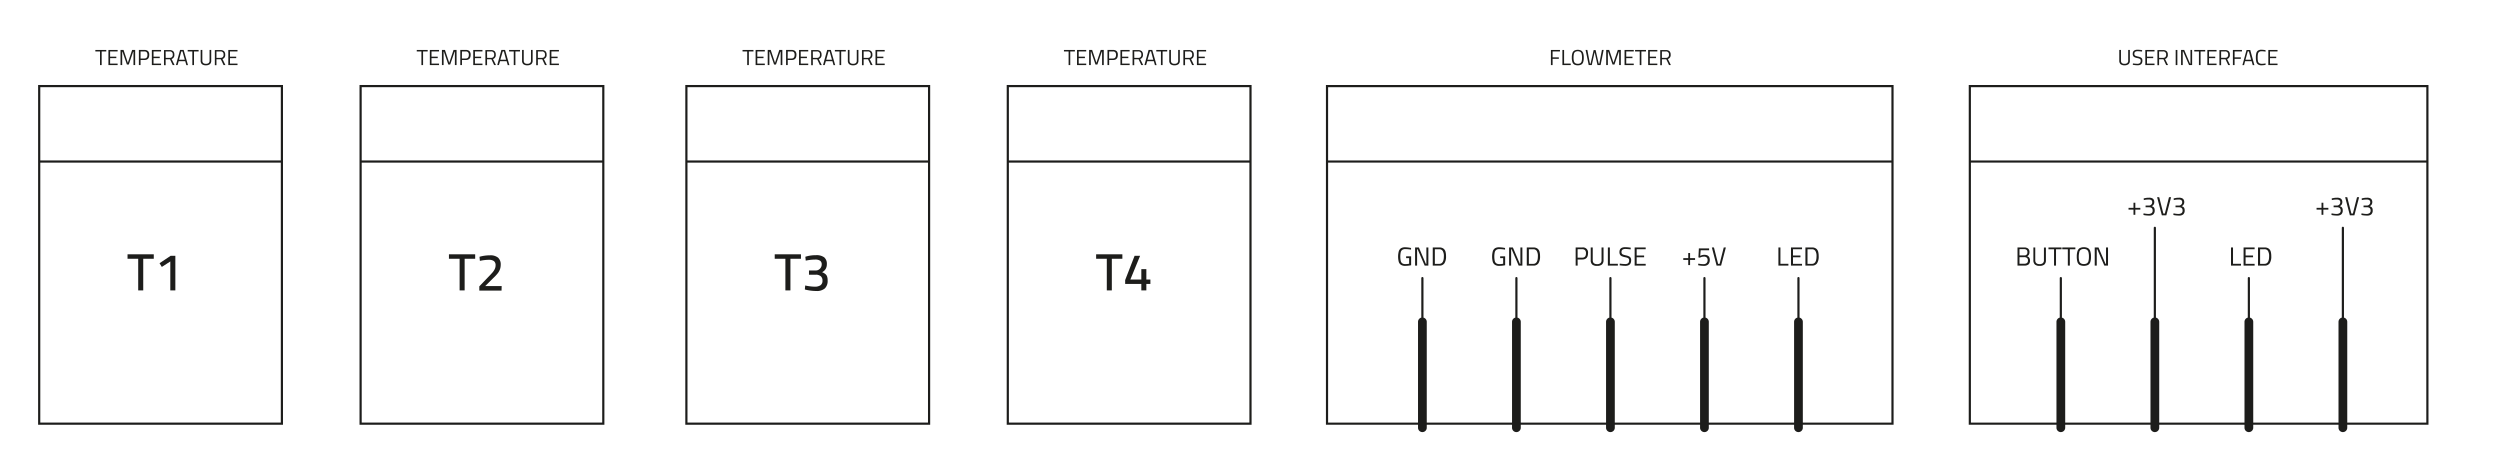 <svg xmlns="http://www.w3.org/2000/svg" viewBox="0 0 1143.41 208.48"><defs><style>.cls-1{fill:#1d1d1b;}</style></defs><g id="Ebene_2" data-name="Ebene 2"><path class="cls-1" d="M17.43,73.38V194.27h112V38.87h-112Zm111,119.89h-110V74.38h110Zm-110-153.4h110V73.38h-110Z"/><polygon class="cls-1" points="63.21 132.82 65.51 132.82 65.51 118.35 70.33 118.35 70.33 116.31 58.33 116.31 58.33 118.35 63.21 118.35 63.21 132.82"/><polygon class="cls-1" points="77.89 119.58 77.89 132.82 80.2 132.82 80.2 116.98 78.06 116.98 72.97 120.39 74.01 122.09 77.89 119.58"/><polygon class="cls-1" points="45.74 29.77 46.5 29.77 46.5 23.54 48.61 23.54 48.61 22.85 43.61 22.85 43.61 23.54 45.74 23.54 45.74 29.77"/><polygon class="cls-1" points="53.8 29.09 50.36 29.09 50.36 26.59 53.2 26.59 53.2 25.92 50.36 25.92 50.36 23.53 53.8 23.53 53.8 22.85 49.59 22.85 49.59 29.77 53.8 29.77 53.8 29.09"/><polygon class="cls-1" points="55.89 23.67 56.03 23.67 58.04 29.52 58.9 29.52 60.91 23.67 61.05 23.67 61.05 29.77 61.82 29.77 61.82 22.85 60.43 22.85 58.47 28.71 56.51 22.85 55.12 22.85 55.12 29.77 55.89 29.77 55.89 23.67"/><path class="cls-1" d="M64.29,27.44h1.76c1.47,0,2.21-.79,2.21-2.36a2.33,2.33,0,0,0-.54-1.69,2.28,2.28,0,0,0-1.67-.54H63.52v6.92h.77Zm0-3.91H66a1.41,1.41,0,0,1,1.09.37,1.75,1.75,0,0,1,.34,1.18c0,1.12-.48,1.68-1.43,1.68H64.29Z"/><polygon class="cls-1" points="73.66 29.09 70.22 29.09 70.22 26.59 73.06 26.59 73.06 25.92 70.22 25.92 70.22 23.53 73.66 23.53 73.66 22.85 69.45 22.85 69.45 29.77 73.66 29.77 73.66 29.09"/><path class="cls-1" d="M75.75,27.12h2L79,29.77h.85L78.48,27a1.86,1.86,0,0,0,1.27-2,2.13,2.13,0,0,0-.55-1.59,2.37,2.37,0,0,0-1.66-.51H75v6.92h.77Zm0-3.59h1.79A1.27,1.27,0,0,1,79,25a1.27,1.27,0,0,1-1.41,1.46h-1.8Z"/><path class="cls-1" d="M81.72,28h3l.5,1.78h.76L84,22.85H82.36l-1.9,6.92h.76Zm1.22-4.48h.52l1.05,3.79H81.89Z"/><polygon class="cls-1" points="87.97 29.77 88.73 29.77 88.73 23.54 90.84 23.54 90.84 22.85 85.84 22.85 85.84 23.54 87.97 23.54 87.97 29.77"/><path class="cls-1" d="M94.18,29.87A2.71,2.71,0,0,0,96,29.34a2.08,2.08,0,0,0,.61-1.67V22.85h-.76v4.84a1.42,1.42,0,0,1-.42,1.14,1.92,1.92,0,0,1-1.27.36q-1.62,0-1.62-1.5V22.85h-.77v4.82a2.11,2.11,0,0,0,.59,1.67A2.69,2.69,0,0,0,94.18,29.87Z"/><path class="cls-1" d="M99,27.12h2l1.25,2.65h.85L101.76,27A1.86,1.86,0,0,0,103,25a2.13,2.13,0,0,0-.55-1.59,2.37,2.37,0,0,0-1.66-.51H98.26v6.92H99Zm0-3.59h1.79A1.27,1.27,0,0,1,102.24,25a1.27,1.27,0,0,1-1.41,1.46H99Z"/><polygon class="cls-1" points="108.63 29.09 105.19 29.09 105.19 26.59 108.03 26.59 108.03 25.92 105.19 25.92 105.19 23.53 108.63 23.53 108.63 22.85 104.42 22.85 104.42 29.77 108.63 29.77 108.63 29.09"/><path class="cls-1" d="M164.43,73.38V194.27h112V38.87h-112Zm111,119.89h-110V74.38h110Zm-110-153.4h110V73.38h-110Z"/><polygon class="cls-1" points="210.21 132.82 212.51 132.82 212.51 118.35 217.33 118.35 217.33 116.31 205.33 116.31 205.33 118.35 210.21 118.35 210.21 132.82"/><path class="cls-1" d="M229.45,130.83h-7.53l3.77-3.74a18.52,18.52,0,0,0,2-2.15,6.85,6.85,0,0,0,1-1.83,6.17,6.17,0,0,0,.32-2,4.12,4.12,0,0,0-1.22-3.27,5.52,5.52,0,0,0-3.7-1.07,17.62,17.62,0,0,0-4.78.67l.17,1.87.6-.12a18.87,18.87,0,0,1,3.48-.36,3.79,3.79,0,0,1,2.35.59,2.33,2.33,0,0,1,.75,2,3.7,3.7,0,0,1-.39,1.65,7.17,7.17,0,0,1-1,1.53c-.42.48-1,1.13-1.8,1.93l-4.25,4.44v1.94h10.17Z"/><polygon class="cls-1" points="192.74 29.77 193.5 29.77 193.5 23.54 195.61 23.54 195.61 22.85 190.61 22.85 190.61 23.54 192.74 23.54 192.74 29.77"/><polygon class="cls-1" points="200.8 29.09 197.36 29.09 197.36 26.59 200.2 26.59 200.2 25.92 197.36 25.92 197.36 23.53 200.8 23.53 200.8 22.85 196.59 22.85 196.59 29.77 200.8 29.77 200.8 29.09"/><polygon class="cls-1" points="202.89 23.67 203.03 23.67 205.04 29.52 205.9 29.52 207.91 23.67 208.05 23.67 208.05 29.77 208.82 29.77 208.82 22.85 207.43 22.85 205.47 28.71 203.51 22.85 202.12 22.85 202.12 29.77 202.89 29.77 202.89 23.67"/><path class="cls-1" d="M211.29,27.44h1.76c1.47,0,2.21-.79,2.21-2.36a2.33,2.33,0,0,0-.54-1.69,2.28,2.28,0,0,0-1.67-.54h-2.53v6.92h.77Zm0-3.91H213a1.41,1.41,0,0,1,1.09.37,1.75,1.75,0,0,1,.34,1.18c0,1.12-.48,1.68-1.43,1.68h-1.75Z"/><polygon class="cls-1" points="220.66 29.09 217.22 29.09 217.22 26.59 220.06 26.59 220.06 25.92 217.22 25.92 217.22 23.53 220.66 23.53 220.66 22.85 216.45 22.85 216.45 29.77 220.66 29.77 220.66 29.09"/><path class="cls-1" d="M222.75,27.12h2L226,29.77h.85L225.48,27a1.86,1.86,0,0,0,1.27-2,2.13,2.13,0,0,0-.55-1.59,2.37,2.37,0,0,0-1.66-.51H222v6.92h.77Zm0-3.59h1.79A1.27,1.27,0,0,1,226,25a1.27,1.27,0,0,1-1.41,1.46h-1.8Z"/><path class="cls-1" d="M228.72,28h3l.5,1.78h.76L231,22.85h-1.68l-1.9,6.92h.76Zm1.22-4.48h.52l1,3.79h-2.62Z"/><polygon class="cls-1" points="234.97 29.77 235.73 29.77 235.73 23.54 237.84 23.54 237.84 22.85 232.84 22.85 232.84 23.54 234.97 23.54 234.97 29.77"/><path class="cls-1" d="M241.18,29.87a2.71,2.71,0,0,0,1.82-.53,2.08,2.08,0,0,0,.61-1.67V22.85h-.76v4.84a1.42,1.42,0,0,1-.42,1.14,1.92,1.92,0,0,1-1.27.36q-1.62,0-1.62-1.5V22.85h-.77v4.82a2.11,2.11,0,0,0,.59,1.67A2.69,2.69,0,0,0,241.18,29.87Z"/><path class="cls-1" d="M246,27.12h2l1.25,2.65h.85L248.76,27A1.86,1.86,0,0,0,250,25a2.13,2.13,0,0,0-.55-1.59,2.37,2.37,0,0,0-1.66-.51h-2.56v6.92H246Zm0-3.59h1.79A1.27,1.27,0,0,1,249.24,25a1.27,1.27,0,0,1-1.41,1.46H246Z"/><polygon class="cls-1" points="255.63 29.09 252.19 29.09 252.19 26.59 255.03 26.59 255.03 25.92 252.19 25.92 252.19 23.53 255.63 23.53 255.63 22.85 251.42 22.85 251.42 29.77 255.63 29.77 255.63 29.09"/><path class="cls-1" d="M313.43,73.38V194.27h112V38.87h-112Zm111,119.89h-110V74.38h110Zm-110-153.4h110V73.38h-110Z"/><polygon class="cls-1" points="359.21 132.82 361.51 132.82 361.51 118.35 366.33 118.35 366.33 116.31 354.33 116.31 354.33 118.35 359.21 118.35 359.21 132.82"/><path class="cls-1" d="M373.27,133.09a5.64,5.64,0,0,0,4-1.19,4.8,4.8,0,0,0,1.26-3.66,5.26,5.26,0,0,0-.26-1.81,2.64,2.64,0,0,0-.81-1.12,6.15,6.15,0,0,0-1.47-.82,3.9,3.9,0,0,0,1.62-1.46,4.14,4.14,0,0,0,.56-2.16,3.89,3.89,0,0,0-1.19-3.16,5.9,5.9,0,0,0-3.8-1,15.75,15.75,0,0,0-4.85.72l.19,1.77.63-.12a21.13,21.13,0,0,1,3.62-.36,4,4,0,0,1,2.34.53,2,2,0,0,1,.71,1.71,2.66,2.66,0,0,1-.38,1.39,2.81,2.81,0,0,1-1,1,2.51,2.51,0,0,1-1.24.35H370v1.94h3.19a3.38,3.38,0,0,1,2.22.72,2.51,2.51,0,0,1,.76,2,2.38,2.38,0,0,1-.94,2.13,4.68,4.68,0,0,1-2.64.63,22.19,22.19,0,0,1-4.32-.55l-.16,1.83.76.19A21.41,21.41,0,0,0,373.27,133.09Z"/><polygon class="cls-1" points="341.74 29.77 342.5 29.77 342.5 23.54 344.61 23.54 344.61 22.85 339.61 22.85 339.61 23.54 341.74 23.54 341.74 29.77"/><polygon class="cls-1" points="349.8 29.09 346.36 29.09 346.36 26.59 349.2 26.59 349.2 25.92 346.36 25.92 346.36 23.53 349.8 23.53 349.8 22.85 345.59 22.85 345.59 29.77 349.8 29.77 349.8 29.09"/><polygon class="cls-1" points="351.89 23.67 352.03 23.67 354.04 29.52 354.9 29.52 356.91 23.67 357.05 23.67 357.05 29.77 357.82 29.77 357.82 22.85 356.43 22.85 354.47 28.71 352.51 22.85 351.12 22.85 351.12 29.77 351.89 29.77 351.89 23.67"/><path class="cls-1" d="M360.29,27.44h1.76c1.47,0,2.21-.79,2.21-2.36a2.33,2.33,0,0,0-.54-1.69,2.28,2.28,0,0,0-1.67-.54h-2.53v6.92h.77Zm0-3.91H362a1.41,1.41,0,0,1,1.09.37,1.75,1.75,0,0,1,.34,1.18c0,1.12-.48,1.68-1.43,1.68h-1.75Z"/><polygon class="cls-1" points="369.66 29.09 366.22 29.09 366.22 26.59 369.06 26.59 369.06 25.92 366.22 25.92 366.22 23.53 369.66 23.53 369.66 22.85 365.45 22.85 365.45 29.77 369.66 29.77 369.66 29.09"/><path class="cls-1" d="M371.75,27.12h2L375,29.77h.85L374.48,27a1.86,1.86,0,0,0,1.27-2,2.13,2.13,0,0,0-.55-1.59,2.37,2.37,0,0,0-1.66-.51H371v6.92h.77Zm0-3.59h1.79A1.27,1.27,0,0,1,375,25a1.27,1.27,0,0,1-1.41,1.46h-1.8Z"/><path class="cls-1" d="M377.72,28h3l.5,1.78h.76L380,22.85h-1.68l-1.9,6.92h.76Zm1.22-4.48h.52l1.05,3.79h-2.62Z"/><polygon class="cls-1" points="383.97 29.77 384.73 29.77 384.73 23.54 386.84 23.54 386.84 22.85 381.84 22.85 381.84 23.54 383.97 23.54 383.97 29.77"/><path class="cls-1" d="M390.18,29.87a2.71,2.71,0,0,0,1.82-.53,2.08,2.08,0,0,0,.61-1.67V22.85h-.76v4.84a1.42,1.42,0,0,1-.42,1.14,1.92,1.92,0,0,1-1.27.36q-1.62,0-1.62-1.5V22.85h-.77v4.82a2.11,2.11,0,0,0,.59,1.67A2.69,2.69,0,0,0,390.18,29.87Z"/><path class="cls-1" d="M395,27.12h2l1.25,2.65h.85L397.76,27A1.86,1.86,0,0,0,399,25a2.13,2.13,0,0,0-.55-1.59,2.37,2.37,0,0,0-1.66-.51h-2.56v6.92H395Zm0-3.59h1.79A1.27,1.27,0,0,1,398.24,25a1.27,1.27,0,0,1-1.41,1.46H395Z"/><polygon class="cls-1" points="404.63 29.09 401.19 29.09 401.19 26.59 404.03 26.59 404.03 25.92 401.19 25.92 401.19 23.53 404.63 23.53 404.63 22.85 400.42 22.85 400.42 29.77 404.63 29.77 404.63 29.09"/><path class="cls-1" d="M460.43,73.38V194.27h112V38.87h-112Zm111,119.89h-110V74.38h110Zm-110-153.4h110V73.38h-110Z"/><polygon class="cls-1" points="506.21 132.82 508.51 132.82 508.51 118.35 513.33 118.35 513.33 116.31 501.33 116.31 501.33 118.35 506.21 118.35 506.21 132.82"/><polygon class="cls-1" points="522 132.82 524.3 132.82 524.3 129.87 526.15 129.87 526.15 127.86 524.3 127.86 524.3 123.08 522 123.08 522 127.86 516.98 127.86 521.45 116.98 518.93 116.98 514.61 128.09 514.61 129.87 522 129.87 522 132.82"/><polygon class="cls-1" points="488.74 29.77 489.5 29.77 489.5 23.54 491.61 23.54 491.61 22.85 486.61 22.85 486.61 23.54 488.74 23.54 488.74 29.77"/><polygon class="cls-1" points="496.8 29.09 493.36 29.09 493.36 26.59 496.2 26.59 496.2 25.92 493.36 25.92 493.36 23.53 496.8 23.53 496.8 22.85 492.59 22.85 492.59 29.77 496.8 29.77 496.8 29.09"/><polygon class="cls-1" points="498.89 23.67 499.03 23.67 501.04 29.52 501.9 29.52 503.91 23.67 504.05 23.67 504.05 29.77 504.82 29.77 504.82 22.85 503.43 22.85 501.47 28.71 499.51 22.85 498.12 22.85 498.12 29.77 498.89 29.77 498.89 23.67"/><path class="cls-1" d="M507.29,27.44h1.76c1.47,0,2.21-.79,2.21-2.36a2.33,2.33,0,0,0-.54-1.69,2.28,2.28,0,0,0-1.67-.54h-2.53v6.92h.77Zm0-3.91H509a1.41,1.41,0,0,1,1.09.37,1.75,1.75,0,0,1,.34,1.18c0,1.12-.48,1.68-1.43,1.68h-1.75Z"/><polygon class="cls-1" points="516.66 29.09 513.22 29.09 513.22 26.59 516.06 26.59 516.06 25.92 513.22 25.92 513.22 23.53 516.66 23.53 516.66 22.85 512.45 22.85 512.45 29.77 516.66 29.77 516.66 29.09"/><path class="cls-1" d="M518.75,27.12h2L522,29.77h.85L521.48,27a1.86,1.86,0,0,0,1.27-2,2.13,2.13,0,0,0-.55-1.59,2.37,2.37,0,0,0-1.66-.51H518v6.92h.77Zm0-3.59h1.79A1.27,1.27,0,0,1,522,25a1.27,1.27,0,0,1-1.41,1.46h-1.8Z"/><path class="cls-1" d="M524.72,28h3l.5,1.78h.76L527,22.85h-1.68l-1.9,6.92h.76Zm1.22-4.48h.52l1,3.79h-2.62Z"/><polygon class="cls-1" points="530.97 29.77 531.73 29.77 531.73 23.54 533.84 23.54 533.84 22.85 528.84 22.85 528.84 23.54 530.97 23.54 530.97 29.77"/><path class="cls-1" d="M537.18,29.87a2.71,2.71,0,0,0,1.82-.53,2.08,2.08,0,0,0,.61-1.67V22.85h-.76v4.84a1.42,1.42,0,0,1-.42,1.14,1.92,1.92,0,0,1-1.27.36q-1.62,0-1.62-1.5V22.85h-.77v4.82a2.11,2.11,0,0,0,.59,1.67A2.69,2.69,0,0,0,537.18,29.87Z"/><path class="cls-1" d="M542,27.12h2l1.25,2.65h.85L544.76,27A1.86,1.86,0,0,0,546,25a2.13,2.13,0,0,0-.55-1.59,2.37,2.37,0,0,0-1.66-.51h-2.56v6.92H542Zm0-3.59h1.79A1.27,1.27,0,0,1,545.24,25a1.27,1.27,0,0,1-1.41,1.46H542Z"/><polygon class="cls-1" points="551.63 29.09 548.19 29.09 548.19 26.59 551.03 26.59 551.03 25.92 548.19 25.92 548.19 23.53 551.63 23.53 551.63 22.85 547.42 22.85 547.42 29.77 551.63 29.77 551.63 29.09"/><path class="cls-1" d="M606.43,73.38V194.27h42.12v1.36a2,2,0,0,0,4,0v-1.36h39v1.36a2,2,0,0,0,4,0v-1.36h39v1.36a2,2,0,0,0,4,0v-1.36h39v1.36a2,2,0,0,0,4,0v-1.36h39v1.36a2,2,0,0,0,4,0v-1.36h41.51V38.87H606.43ZM865.06,193.27H824.55V147.2a2,2,0,0,0-1.5-1.93V127.2a.5.5,0,0,0-.5-.5.5.5,0,0,0-.5.5v18.07a2,2,0,0,0-1.5,1.93v46.07h-39V147.2a2,2,0,0,0-1.5-1.93V127.2a.5.5,0,0,0-.5-.5.5.5,0,0,0-.5.5v18.07a2,2,0,0,0-1.5,1.93v46.07h-39V147.2a2,2,0,0,0-1.5-1.93V127.2a.5.5,0,0,0-.5-.5.5.5,0,0,0-.5.5v18.07a2,2,0,0,0-1.5,1.93v46.07h-39V147.2a2,2,0,0,0-1.5-1.93V127.2a.5.5,0,0,0-.5-.5.5.5,0,0,0-.5.5v18.07a2,2,0,0,0-1.5,1.93v46.07h-39V147.2a2,2,0,0,0-1.5-1.93V127.2a.5.5,0,0,0-.5-.5.5.5,0,0,0-.5.5v18.07a2,2,0,0,0-1.5,1.93v46.07H607.43V74.38H865.06ZM607.43,39.87H865.06V73.38H607.43Z"/><polygon class="cls-1" points="710.1 26.91 712.95 26.91 712.95 26.23 710.1 26.23 710.1 23.53 713.47 23.53 713.47 22.85 709.33 22.85 709.33 29.77 710.1 29.77 710.1 26.91"/><polygon class="cls-1" points="718.4 29.08 715.36 29.08 715.36 22.85 714.59 22.85 714.59 29.77 718.4 29.77 718.4 29.08"/><path class="cls-1" d="M720,29.5a3.15,3.15,0,0,0,1.63.37,3.11,3.11,0,0,0,1.62-.36,2,2,0,0,0,.85-1.12,6.59,6.59,0,0,0,.26-2,6.51,6.51,0,0,0-.27-2.06,2.18,2.18,0,0,0-.86-1.17,3.6,3.6,0,0,0-3.22,0,2.13,2.13,0,0,0-.86,1.17,6.49,6.49,0,0,0-.26,2,6.56,6.56,0,0,0,.25,2A2.06,2.06,0,0,0,720,29.5Zm-.15-4.84a1.65,1.65,0,0,1,.6-.93,2.43,2.43,0,0,1,2.34,0,1.65,1.65,0,0,1,.59.94,6.35,6.35,0,0,1,.18,1.69A6.49,6.49,0,0,1,723.4,28a1.53,1.53,0,0,1-.59.89,2,2,0,0,1-1.17.28,2.14,2.14,0,0,1-1.19-.29,1.51,1.51,0,0,1-.59-.9,6.17,6.17,0,0,1-.17-1.66A6.83,6.83,0,0,1,719.86,24.66Z"/><polygon class="cls-1" points="728.02 29.77 729.33 23.86 730.64 29.77 732.05 29.77 733.45 22.85 732.66 22.85 731.48 29.09 731.19 29.09 729.78 22.91 728.88 22.91 727.47 29.09 727.18 29.09 726 22.85 725.2 22.85 726.61 29.77 728.02 29.77"/><polygon class="cls-1" points="735.38 23.67 735.52 23.67 737.53 29.52 738.39 29.52 740.4 23.67 740.54 23.67 740.54 29.77 741.31 29.77 741.31 22.85 739.92 22.85 737.96 28.71 736 22.85 734.61 22.85 734.61 29.77 735.38 29.77 735.38 23.67"/><polygon class="cls-1" points="747.22 29.09 743.78 29.09 743.78 26.59 746.62 26.59 746.62 25.92 743.78 25.92 743.78 23.53 747.22 23.53 747.22 22.85 743.01 22.85 743.01 29.77 747.22 29.77 747.22 29.09"/><polygon class="cls-1" points="749.95 29.77 750.71 29.77 750.71 23.54 752.82 23.54 752.82 22.85 747.82 22.85 747.82 23.54 749.95 23.54 749.95 29.77"/><polygon class="cls-1" points="758.01 29.09 754.57 29.09 754.57 26.59 757.41 26.59 757.41 25.92 754.57 25.92 754.57 23.53 758.01 23.53 758.01 22.85 753.8 22.85 753.8 29.77 758.01 29.77 758.01 29.09"/><path class="cls-1" d="M760.1,27.12h2l1.25,2.65h.85L762.83,27a1.86,1.86,0,0,0,1.27-2,2.13,2.13,0,0,0-.55-1.59,2.37,2.37,0,0,0-1.66-.51h-2.56v6.92h.77Zm0-3.59h1.79A1.27,1.27,0,0,1,763.31,25a1.27,1.27,0,0,1-1.41,1.46h-1.8Z"/><path class="cls-1" d="M900.43,38.87v155.4h40.12v1.36a2,2,0,0,0,4,0v-1.36h39v1.36a2,2,0,0,0,4,0v-1.36h39v1.36a2,2,0,0,0,4,0v-1.36h39v1.36a2,2,0,0,0,4,0v-1.36h37.15V38.87Zm209.27,154.4h-36.15V147.2a2,2,0,0,0-1.5-1.93V104.2a.5.5,0,0,0-.5-.5.5.5,0,0,0-.5.5v41.07a2,2,0,0,0-1.5,1.93v46.07h-39V147.2a2,2,0,0,0-1.5-1.93V127.2a.5.5,0,0,0-.5-.5.5.5,0,0,0-.5.5v18.07a2,2,0,0,0-1.5,1.93v46.07h-39V147.2a2,2,0,0,0-1.5-1.93V104.2a.5.5,0,0,0-.5-.5.5.5,0,0,0-.5.5v41.07a2,2,0,0,0-1.5,1.93v46.07h-39V147.2a2,2,0,0,0-1.5-1.93V127.2a.5.5,0,0,0-.5-.5.5.5,0,0,0-.5.5v18.07a2,2,0,0,0-1.5,1.93v46.07H901.43V74.38H1109.7ZM901.43,73.38V39.87H1109.7V73.38Z"/><path class="cls-1" d="M971.69,29.87a2.71,2.71,0,0,0,1.82-.53,2.08,2.08,0,0,0,.61-1.67V22.85h-.76v4.84a1.42,1.42,0,0,1-.42,1.14,1.92,1.92,0,0,1-1.27.36q-1.62,0-1.62-1.5V22.85h-.77v4.82a2.15,2.15,0,0,0,.59,1.67A2.69,2.69,0,0,0,971.69,29.87Z"/><path class="cls-1" d="M976.27,26.18a6,6,0,0,0,1.28.39,4.94,4.94,0,0,1,.94.26.91.91,0,0,1,.46.36,1.13,1.13,0,0,1,.14.6c0,.93-.5,1.39-1.48,1.39a17.22,17.22,0,0,1-2.07-.18l-.08.64.36.05a13.29,13.29,0,0,0,1.83.17c1.47,0,2.21-.71,2.21-2.13a2,2,0,0,0-.19-.92,1.4,1.4,0,0,0-.6-.55,4.85,4.85,0,0,0-1.14-.38,9.23,9.23,0,0,1-1.11-.31,1.06,1.06,0,0,1-.5-.37,1.26,1.26,0,0,1-.14-.65c0-.75.5-1.13,1.5-1.13a18.37,18.37,0,0,1,2,.17l.07-.65a15.33,15.33,0,0,0-2.09-.2c-1.49,0-2.23.62-2.23,1.86a2,2,0,0,0,.21,1A1.47,1.47,0,0,0,976.27,26.18Z"/><polygon class="cls-1" points="985.4 29.09 981.96 29.09 981.96 26.59 984.8 26.59 984.8 25.92 981.96 25.92 981.96 23.53 985.4 23.53 985.4 22.85 981.19 22.85 981.19 29.77 985.4 29.77 985.4 29.09"/><path class="cls-1" d="M987.49,27.12h2l1.25,2.65h.85L990.22,27a1.86,1.86,0,0,0,1.27-2,2.13,2.13,0,0,0-.55-1.59,2.37,2.37,0,0,0-1.66-.51h-2.56v6.92h.77Zm0-3.59h1.79A1.27,1.27,0,0,1,990.7,25a1.27,1.27,0,0,1-1.41,1.46h-1.8Z"/><rect class="cls-1" x="995.08" y="22.85" width="0.77" height="6.92"/><polygon class="cls-1" points="998.31 23.53 998.5 23.53 1001.19 29.77 1002.6 29.77 1002.6 22.85 1001.84 22.85 1001.84 29.09 1001.64 29.09 998.98 22.85 997.54 22.85 997.54 29.77 998.31 29.77 998.31 23.53"/><polygon class="cls-1" points="1005.71 29.77 1006.47 29.77 1006.47 23.54 1008.58 23.54 1008.58 22.85 1003.58 22.85 1003.58 23.54 1005.71 23.54 1005.71 29.77"/><polygon class="cls-1" points="1013.77 29.09 1010.33 29.09 1010.33 26.59 1013.17 26.59 1013.17 25.92 1010.33 25.92 1010.33 23.53 1013.77 23.53 1013.77 22.85 1009.56 22.85 1009.56 29.77 1013.77 29.77 1013.77 29.09"/><path class="cls-1" d="M1015.86,27.12h2l1.25,2.65h.85L1018.59,27a1.86,1.86,0,0,0,1.27-2,2.13,2.13,0,0,0-.55-1.59,2.37,2.37,0,0,0-1.66-.51h-2.56v6.92h.77Zm0-3.59h1.79a1.27,1.27,0,0,1,1.42,1.45,1.27,1.27,0,0,1-1.41,1.46h-1.8Z"/><polygon class="cls-1" points="1022.02 26.91 1024.87 26.91 1024.87 26.23 1022.02 26.23 1022.02 23.53 1025.39 23.53 1025.39 22.85 1021.25 22.85 1021.25 29.77 1022.02 29.77 1022.02 26.91"/><path class="cls-1" d="M1026.82,28h3l.5,1.78h.76l-1.9-6.92h-1.68l-1.9,6.92h.76Zm1.22-4.48h.52l1,3.79H1027Z"/><path class="cls-1" d="M1032.74,29.47a2.78,2.78,0,0,0,1.63.4,9.32,9.32,0,0,0,1.82-.21l0-.66a9.15,9.15,0,0,1-1.65.18,2.18,2.18,0,0,1-1.27-.3,1.38,1.38,0,0,1-.56-.87,7.31,7.31,0,0,1-.13-1.59,8.24,8.24,0,0,1,.14-1.8,1.44,1.44,0,0,1,.55-.9,2,2,0,0,1,1.18-.28,10.26,10.26,0,0,1,1.74.18l0-.65a9.13,9.13,0,0,0-1.87-.22,2.76,2.76,0,0,0-1.6.39,2,2,0,0,0-.76,1.16,7.83,7.83,0,0,0-.21,2,7.83,7.83,0,0,0,.21,2A2,2,0,0,0,1032.74,29.47Z"/><polygon class="cls-1" points="1041.66 29.09 1038.22 29.09 1038.22 26.59 1041.06 26.59 1041.06 25.92 1038.22 25.92 1038.22 23.53 1041.66 23.53 1041.66 22.85 1037.45 22.85 1037.45 29.77 1041.66 29.77 1041.66 29.09"/><path class="cls-1" d="M640.8,121.15a3.47,3.47,0,0,0,1.9.45,14,14,0,0,0,2.7-.29v-4.08h-2.29v.83h1.38v2.56a9.71,9.71,0,0,1-1.72.17,2.5,2.5,0,0,1-1.42-.35,1.86,1.86,0,0,1-.7-1.09,9.82,9.82,0,0,1,0-4,1.8,1.8,0,0,1,.71-1.08,2.51,2.51,0,0,1,1.42-.34,15.47,15.47,0,0,1,2.58.25l0-.77-.41-.07a12.19,12.19,0,0,0-2.32-.24,3.42,3.42,0,0,0-1.88.45,2.55,2.55,0,0,0-1,1.4,9.64,9.64,0,0,0,0,4.85A2.53,2.53,0,0,0,640.8,121.15Z"/><polygon class="cls-1" points="648.13 113.99 648.36 113.99 651.59 121.48 653.28 121.48 653.28 113.18 652.37 113.18 652.37 120.67 652.13 120.67 648.94 113.18 647.21 113.18 647.21 121.48 648.13 121.48 648.13 113.99"/><path class="cls-1" d="M660.61,120.44a5.72,5.72,0,0,0,.75-3.31,7.91,7.91,0,0,0-.23-2,2.63,2.63,0,0,0-.91-1.4,3,3,0,0,0-1.93-.55h-3v8.3h3A2.66,2.66,0,0,0,660.61,120.44ZM656.25,114h2a1.8,1.8,0,0,1,1.6.77,4.44,4.44,0,0,1,.52,2.45c0,2.3-.71,3.46-2.12,3.46h-2Z"/><path class="cls-1" d="M683.8,121.15a3.47,3.47,0,0,0,1.9.45,14,14,0,0,0,2.7-.29v-4.08h-2.29v.83h1.38v2.56a9.71,9.71,0,0,1-1.72.17,2.5,2.5,0,0,1-1.42-.35,1.86,1.86,0,0,1-.7-1.09,9.82,9.82,0,0,1,0-4,1.8,1.8,0,0,1,.71-1.08,2.51,2.51,0,0,1,1.42-.34,15.47,15.47,0,0,1,2.58.25l0-.77-.41-.07a12.19,12.19,0,0,0-2.32-.24,3.42,3.42,0,0,0-1.88.45,2.55,2.55,0,0,0-1,1.4,9.64,9.64,0,0,0,0,4.85A2.53,2.53,0,0,0,683.8,121.15Z"/><polygon class="cls-1" points="691.13 113.99 691.36 113.99 694.59 121.48 696.28 121.48 696.28 113.18 695.37 113.18 695.37 120.67 695.13 120.67 691.94 113.18 690.21 113.18 690.21 121.48 691.13 121.48 691.13 113.99"/><path class="cls-1" d="M703.61,120.44a5.72,5.72,0,0,0,.75-3.31,7.91,7.91,0,0,0-.23-2,2.63,2.63,0,0,0-.91-1.4,3,3,0,0,0-1.93-.55h-3v8.3h3A2.66,2.66,0,0,0,703.61,120.44ZM699.25,114h2a1.8,1.8,0,0,1,1.6.77,4.44,4.44,0,0,1,.52,2.45c0,2.3-.71,3.46-2.12,3.46h-2Z"/><path class="cls-1" d="M721.54,118.69h2.11c1.77,0,2.65-1,2.65-2.84a2.31,2.31,0,0,0-2.65-2.67h-3v8.3h.92Zm0-4.7h2.1a1.69,1.69,0,0,1,1.31.45,2,2,0,0,1,.41,1.41c0,1.35-.57,2-1.72,2h-2.1Z"/><path class="cls-1" d="M730.48,121.6a3.25,3.25,0,0,0,2.19-.63,2.54,2.54,0,0,0,.73-2v-5.78h-.91V119a1.67,1.67,0,0,1-.51,1.36,2.26,2.26,0,0,1-1.52.44q-2,0-2-1.8v-5.81h-.92V119a2.57,2.57,0,0,0,.71,2A3.22,3.22,0,0,0,730.48,121.6Z"/><polygon class="cls-1" points="739.95 120.65 736.3 120.65 736.3 113.18 735.38 113.18 735.38 121.48 739.95 121.48 739.95 120.65"/><path class="cls-1" d="M741.73,117.17a6.21,6.21,0,0,0,1.53.47,6.14,6.14,0,0,1,1.13.31,1.23,1.23,0,0,1,.56.44,1.42,1.42,0,0,1,.16.72c0,1.11-.59,1.66-1.78,1.66a21.23,21.23,0,0,1-2.48-.21l-.1.77.43.06a16.41,16.41,0,0,0,2.2.2c1.77,0,2.65-.85,2.65-2.56a2.15,2.15,0,0,0-.23-1.09,1.6,1.6,0,0,0-.71-.67,6,6,0,0,0-1.37-.46,9.51,9.51,0,0,1-1.34-.37,1.21,1.21,0,0,1-.59-.44,1.41,1.41,0,0,1-.17-.78c0-.91.6-1.36,1.8-1.36a23.68,23.68,0,0,1,2.36.21l.08-.78a17.63,17.63,0,0,0-2.5-.24c-1.79,0-2.68.74-2.68,2.23a2.42,2.42,0,0,0,.25,1.19A1.79,1.79,0,0,0,741.73,117.17Z"/><polygon class="cls-1" points="752.68 120.67 748.55 120.67 748.55 117.67 751.96 117.67 751.96 116.86 748.55 116.86 748.55 113.99 752.68 113.99 752.68 113.18 747.63 113.18 747.63 121.48 752.68 121.48 752.68 120.67"/><polygon class="cls-1" points="772.14 121.24 772.98 121.24 772.98 118.88 775.27 118.88 775.27 118.06 772.98 118.06 772.98 115.72 772.14 115.72 772.14 118.06 769.87 118.06 769.87 118.88 772.14 118.88 772.14 121.24"/><path class="cls-1" d="M779.31,121.59a2.66,2.66,0,0,0,2-.71,2.84,2.84,0,0,0,.68-2c0-1.56-.84-2.34-2.51-2.34a3.93,3.93,0,0,0-1.87.49l.22-2.58h3.85v-.84H777l-.21,4.12.63.12.26-.12a4.21,4.21,0,0,1,.76-.25,4,4,0,0,1,.87-.11,1.78,1.78,0,0,1,1.25.38,1.54,1.54,0,0,1,.43,1.23,1.84,1.84,0,0,1-.49,1.36,1.91,1.91,0,0,1-1.41.48,12.14,12.14,0,0,1-2.33-.26l-.11.73.4.09A10.77,10.77,0,0,0,779.31,121.59Z"/><polygon class="cls-1" points="787.17 121.48 789.35 113.18 788.38 113.18 786.48 120.67 785.8 120.67 783.9 113.18 782.94 113.18 785.11 121.48 787.17 121.48"/><polygon class="cls-1" points="817.95 120.65 814.3 120.65 814.3 113.18 813.38 113.18 813.38 121.48 817.95 121.48 817.95 120.65"/><polygon class="cls-1" points="824.18 120.67 820.05 120.67 820.05 117.67 823.46 117.67 823.46 116.86 820.05 116.86 820.05 113.99 824.18 113.99 824.18 113.18 819.13 113.18 819.13 121.48 824.18 121.48 824.18 120.67"/><path class="cls-1" d="M831.05,120.44a5.72,5.72,0,0,0,.75-3.31,7.91,7.91,0,0,0-.23-2,2.63,2.63,0,0,0-.91-1.4,3,3,0,0,0-1.93-.55h-3v8.3h3A2.66,2.66,0,0,0,831.05,120.44ZM826.69,114h2a1.8,1.8,0,0,1,1.6.77,4.44,4.44,0,0,1,.52,2.45c0,2.3-.71,3.46-2.12,3.46h-2Z"/><path class="cls-1" d="M927.8,120.94a2.15,2.15,0,0,0,.65-1.73,2.32,2.32,0,0,0-.32-1.29,2,2,0,0,0-1-.72,1.85,1.85,0,0,0,.8-.7,2.25,2.25,0,0,0,.27-1.17,2,2,0,0,0-.61-1.63,2.77,2.77,0,0,0-1.86-.52h-3v8.3h3.17A3,3,0,0,0,927.8,120.94Zm-4.16-7h2.05a1.78,1.78,0,0,1,1.19.33,1.37,1.37,0,0,1,.37,1.08,1.28,1.28,0,0,1-1.48,1.46h-2.13Zm0,6.68v-3h2.15a2.11,2.11,0,0,1,1.26.34,1.37,1.37,0,0,1,.46,1.18,1.39,1.39,0,0,1-.42,1.13,2,2,0,0,1-1.24.35Z"/><path class="cls-1" d="M932.85,121.6A3.25,3.25,0,0,0,935,121a2.54,2.54,0,0,0,.73-2v-5.78h-.91V119a1.67,1.67,0,0,1-.51,1.36,2.26,2.26,0,0,1-1.52.44c-1.29,0-1.94-.6-1.94-1.8v-5.81H930V119a2.54,2.54,0,0,0,.72,2A3.19,3.19,0,0,0,932.85,121.6Z"/><polygon class="cls-1" points="939.44 121.48 940.35 121.48 940.35 114.01 942.89 114.01 942.89 113.18 936.89 113.18 936.89 114.01 939.44 114.01 939.44 121.48"/><polygon class="cls-1" points="945.75 121.48 946.67 121.48 946.67 114.01 949.2 114.01 949.2 113.18 943.2 113.18 943.2 114.01 945.75 114.01 945.75 121.48"/><path class="cls-1" d="M951.13,121.16a4.61,4.61,0,0,0,3.91,0,2.47,2.47,0,0,0,1-1.34,8,8,0,0,0,.3-2.44,7.67,7.67,0,0,0-.32-2.47,2.58,2.58,0,0,0-1-1.4,4.3,4.3,0,0,0-3.87,0,2.58,2.58,0,0,0-1,1.4,7.94,7.94,0,0,0-.31,2.45,8.11,8.11,0,0,0,.3,2.43A2.48,2.48,0,0,0,951.13,121.16Zm-.17-5.81a2,2,0,0,1,.71-1.12,2.38,2.38,0,0,1,1.4-.36,2.41,2.41,0,0,1,1.41.37,2,2,0,0,1,.71,1.12,7.89,7.89,0,0,1,.21,2,8,8,0,0,1-.2,2,1.83,1.83,0,0,1-.7,1.06,2.58,2.58,0,0,1-1.41.34,2.54,2.54,0,0,1-1.43-.35,1.79,1.79,0,0,1-.71-1.08,7.56,7.56,0,0,1-.2-2A7.8,7.8,0,0,1,951,115.35Z"/><polygon class="cls-1" points="958.98 113.99 959.21 113.99 962.43 121.48 964.13 121.48 964.13 113.18 963.22 113.18 963.22 120.67 962.98 120.67 959.78 113.18 958.05 113.18 958.05 121.48 958.98 121.48 958.98 113.99"/><polygon class="cls-1" points="975.78 98.24 976.62 98.24 976.62 95.88 978.91 95.88 978.91 95.06 976.62 95.06 976.62 92.72 975.78 92.72 975.78 95.06 973.51 95.06 973.51 95.88 975.78 95.88 975.78 98.24"/><path class="cls-1" d="M982.92,98.6a2.76,2.76,0,0,0,1.94-.58,2.35,2.35,0,0,0,.62-1.81,2.54,2.54,0,0,0-.15-.94,1.34,1.34,0,0,0-.43-.58,3.31,3.31,0,0,0-.78-.4,1.83,1.83,0,0,0,.86-.72,1.92,1.92,0,0,0,.31-1.08,2,2,0,0,0-.57-1.57,2.86,2.86,0,0,0-1.86-.49,8.2,8.2,0,0,0-2.43.34l.09.73.31-.06a9.92,9.92,0,0,1,1.89-.18,2.13,2.13,0,0,1,1.25.29,1.15,1.15,0,0,1,.37,1,1.37,1.37,0,0,1-.21.75,1.51,1.51,0,0,1-.55.52,1.3,1.3,0,0,1-.68.19h-1.59v.79h1.59c1.09,0,1.64.53,1.64,1.49a1.34,1.34,0,0,1-.53,1.21,2.63,2.63,0,0,1-1.45.35,11.3,11.3,0,0,1-2.16-.29l-.09.76.37.08A11.49,11.49,0,0,0,982.92,98.6Z"/><polygon class="cls-1" points="990.81 98.48 992.98 90.18 992.02 90.18 990.12 97.67 989.44 97.67 987.54 90.18 986.58 90.18 988.75 98.48 990.81 98.48"/><path class="cls-1" d="M996.62,98.6a2.74,2.74,0,0,0,1.94-.58,2.35,2.35,0,0,0,.63-1.81,2.54,2.54,0,0,0-.15-.94,1.36,1.36,0,0,0-.44-.58,3.12,3.12,0,0,0-.78-.4,1.74,1.74,0,0,0,.86-.72,1.93,1.93,0,0,0,.32-1.08,2,2,0,0,0-.58-1.57,2.82,2.82,0,0,0-1.86-.49,8.14,8.14,0,0,0-2.42.34l.08.73.31-.06a10.11,10.11,0,0,1,1.9-.18,2.09,2.09,0,0,1,1.24.29,1.16,1.16,0,0,1,.38,1,1.3,1.3,0,0,1-.22.75,1.42,1.42,0,0,1-.54.52,1.32,1.32,0,0,1-.68.19H995v.79h1.6c1.09,0,1.63.53,1.63,1.49a1.34,1.34,0,0,1-.53,1.21,2.61,2.61,0,0,1-1.45.35,11.3,11.3,0,0,1-2.16-.29l-.08.76.37.08A11.39,11.39,0,0,0,996.62,98.6Z"/><polygon class="cls-1" points="1024.95 120.65 1021.3 120.65 1021.3 113.18 1020.38 113.18 1020.38 121.48 1024.95 121.48 1024.95 120.65"/><polygon class="cls-1" points="1031.18 120.67 1027.05 120.67 1027.05 117.67 1030.46 117.67 1030.46 116.86 1027.05 116.86 1027.05 113.99 1031.18 113.99 1031.18 113.18 1026.13 113.18 1026.13 121.48 1031.18 121.48 1031.18 120.67"/><path class="cls-1" d="M1038.05,120.44a5.72,5.72,0,0,0,.75-3.31,7.91,7.91,0,0,0-.23-2,2.63,2.63,0,0,0-.91-1.4,3,3,0,0,0-1.93-.55h-3v8.3h3A2.66,2.66,0,0,0,1038.05,120.44Zm-4.36-6.45h2a1.8,1.8,0,0,1,1.6.77,4.44,4.44,0,0,1,.52,2.45c0,2.3-.71,3.46-2.12,3.46h-2Z"/><polygon class="cls-1" points="1061.78 98.24 1062.62 98.24 1062.62 95.88 1064.91 95.88 1064.91 95.06 1062.62 95.06 1062.62 92.72 1061.78 92.72 1061.78 95.06 1059.51 95.06 1059.51 95.88 1061.78 95.88 1061.78 98.24"/><path class="cls-1" d="M1068.92,98.6a2.76,2.76,0,0,0,1.94-.58,2.35,2.35,0,0,0,.62-1.81,2.54,2.54,0,0,0-.15-.94,1.34,1.34,0,0,0-.43-.58,3.31,3.31,0,0,0-.78-.4,1.83,1.83,0,0,0,.86-.72,1.92,1.92,0,0,0,.31-1.08,2,2,0,0,0-.57-1.57,2.86,2.86,0,0,0-1.86-.49,8.2,8.2,0,0,0-2.43.34l.09.73.31-.06a9.92,9.92,0,0,1,1.89-.18,2.13,2.13,0,0,1,1.25.29,1.15,1.15,0,0,1,.37,1,1.37,1.37,0,0,1-.21.75,1.51,1.51,0,0,1-.55.52,1.3,1.3,0,0,1-.68.19h-1.59v.79h1.59c1.09,0,1.64.53,1.64,1.49a1.34,1.34,0,0,1-.53,1.21,2.63,2.63,0,0,1-1.45.35,11.3,11.3,0,0,1-2.16-.29l-.09.76.37.08A11.49,11.49,0,0,0,1068.92,98.6Z"/><polygon class="cls-1" points="1076.81 98.48 1078.98 90.18 1078.02 90.18 1076.12 97.67 1075.44 97.67 1073.54 90.18 1072.58 90.18 1074.75 98.48 1076.81 98.48"/><path class="cls-1" d="M1082.62,98.6a2.74,2.74,0,0,0,1.94-.58,2.35,2.35,0,0,0,.63-1.81,2.54,2.54,0,0,0-.15-.94,1.36,1.36,0,0,0-.44-.58,3.12,3.12,0,0,0-.78-.4,1.74,1.74,0,0,0,.86-.72,1.93,1.93,0,0,0,.32-1.08,2,2,0,0,0-.58-1.57,2.82,2.82,0,0,0-1.86-.49,8.14,8.14,0,0,0-2.42.34l.08.73.31-.06a10.11,10.11,0,0,1,1.9-.18,2.09,2.09,0,0,1,1.24.29,1.16,1.16,0,0,1,.38,1,1.3,1.3,0,0,1-.22.75,1.42,1.42,0,0,1-.54.52,1.32,1.32,0,0,1-.68.19H1081v.79h1.6c1.09,0,1.63.53,1.63,1.49a1.34,1.34,0,0,1-.53,1.21,2.61,2.61,0,0,1-1.45.35,11.3,11.3,0,0,1-2.16-.29l-.08.76.37.08A11.39,11.39,0,0,0,1082.62,98.6Z"/></g></svg>